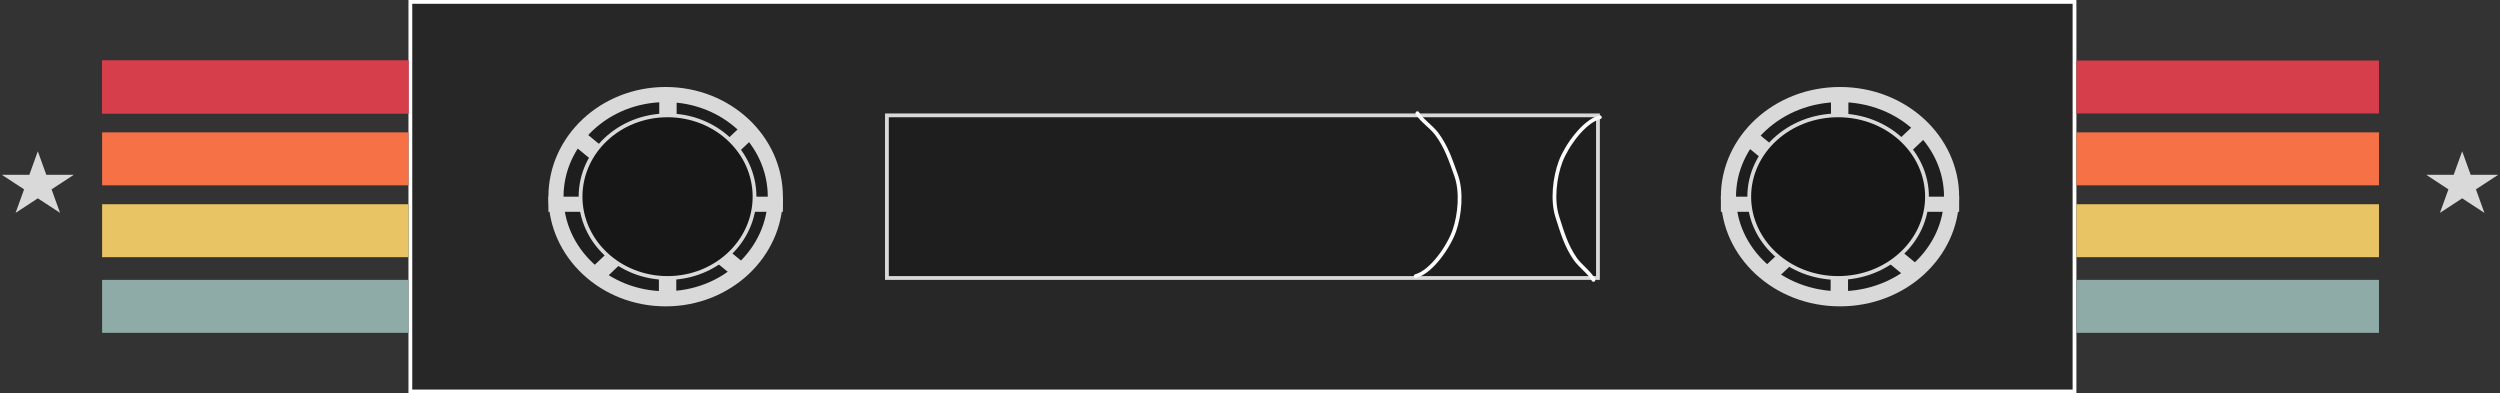 <svg width="661" height="104" viewBox="0 0 661 104" fill="none" xmlns="http://www.w3.org/2000/svg">
<rect x="0" y="0" width="661" height="104" fill="#333333" stroke="none"/>
<rect x="108.5" y="0.5" width="440" height="103" fill="#272727" stroke="white"/>
<rect x="27" y="16" width="81" height="14" fill="#D73E4C"/>
<rect x="27" y="16" width="81" height="14" fill="#D73E4C"/>
<rect x="549" y="16" width="80" height="14" fill="#D73E4C"/>
<rect x="27" y="35" width="81" height="14" fill="#F67246"/>
<rect x="549" y="35" width="80" height="14" fill="#F67246"/>
<rect x="27" y="54" width="81" height="14" fill="#E9C465"/>
<rect x="27" y="74" width="81" height="14" fill="#8FABA7"/>
<rect x="549" y="74" width="80" height="14" fill="#8FABA7"/>
<rect x="549" y="54" width="80" height="14" fill="#E9C465"/>
<path d="M205 52C205 66.788 192.144 79 176 79C159.856 79 147 66.788 147 52C147 37.212 159.856 25 176 25C192.144 25 205 37.212 205 52Z" fill="#1E1E1E" stroke="#D9D9D9" stroke-width="4"/>
<rect x="234.5" y="30.5" width="188" height="43" fill="#1E1E1E" stroke="#D9D9D9"/>
<rect x="145" y="52" width="62" height="4" fill="#D9D9D9"/>
<rect width="55.908" height="4.598" transform="matrix(-0.002 1 -1 -0.002 178.914 23.491)" fill="#D9D9D9"/>
<rect width="56.716" height="4.535" transform="matrix(-0.726 0.688 -0.708 -0.706 200.708 35.074)" fill="#D9D9D9"/>
<rect width="56.826" height="4.526" transform="matrix(0.773 0.635 -0.656 0.755 153.757 34.251)" fill="#D9D9D9"/>
<path d="M199.5 52C199.5 63.844 189.234 73.5 176.5 73.5C163.766 73.5 153.5 63.844 153.5 52C153.5 40.156 163.766 30.5 176.5 30.5C189.234 30.5 199.5 40.156 199.5 52Z" fill="#171717" stroke="#D9D9D9"/>
<path d="M516 52C516 66.759 502.951 79 486.5 79C470.049 79 457 66.759 457 52C457 37.241 470.049 25 486.5 25C502.951 25 516 37.241 516 52Z" fill="#1E1E1E" stroke="#D9D9D9" stroke-width="4"/>
<rect x="455" y="52" width="63" height="4" fill="#D9D9D9"/>
<rect width="55.908" height="4.598" transform="matrix(-0.002 1 -1 -0.002 488.722 23.491)" fill="#D9D9D9"/>
<rect width="56.716" height="4.535" transform="matrix(-0.726 0.688 -0.708 -0.706 510.516 35.074)" fill="#D9D9D9"/>
<rect width="56.826" height="4.526" transform="matrix(0.773 0.635 -0.656 0.755 463.564 34.251)" fill="#D9D9D9"/>
<path d="M509.5 52C509.5 63.834 499.021 73.5 486 73.5C472.979 73.5 462.5 63.834 462.5 52C462.5 40.166 472.979 30.5 486 30.5C499.021 30.5 509.5 40.166 509.5 52Z" fill="#171717" stroke="#D9D9D9"/>
<path d="M10 40L12.245 46.219H19.511L13.633 50.062L15.878 56.281L10 52.438L4.122 56.281L6.367 50.062L0.489 46.219H7.755L10 40Z" fill="#D9D9D9"/>
<path d="M651 40L653.245 46.219H660.511L654.633 50.062L656.878 56.281L651 52.438L645.122 56.281L647.367 50.062L641.489 46.219H648.755L651 40Z" fill="#D9D9D9"/>
<path d="M423 31C418.742 32.055 414.091 38.748 412.608 42.758C411.061 46.939 410.364 52.943 411.731 57.247C413.049 61.395 414.078 64.971 416.489 68.447C417.784 70.313 420.383 72.163 421.31 74" stroke="#FBFBFB" stroke-linecap="round"/>
<path d="M374.291 73.009C378.602 71.833 383.149 65.003 384.544 60.948C385.999 56.72 386.534 50.691 385.015 46.422C383.55 42.307 382.395 38.758 379.835 35.347C378.461 33.516 375.756 31.738 374.757 29.925" stroke="#FBFBFB" stroke-linecap="round"/>
</svg>
